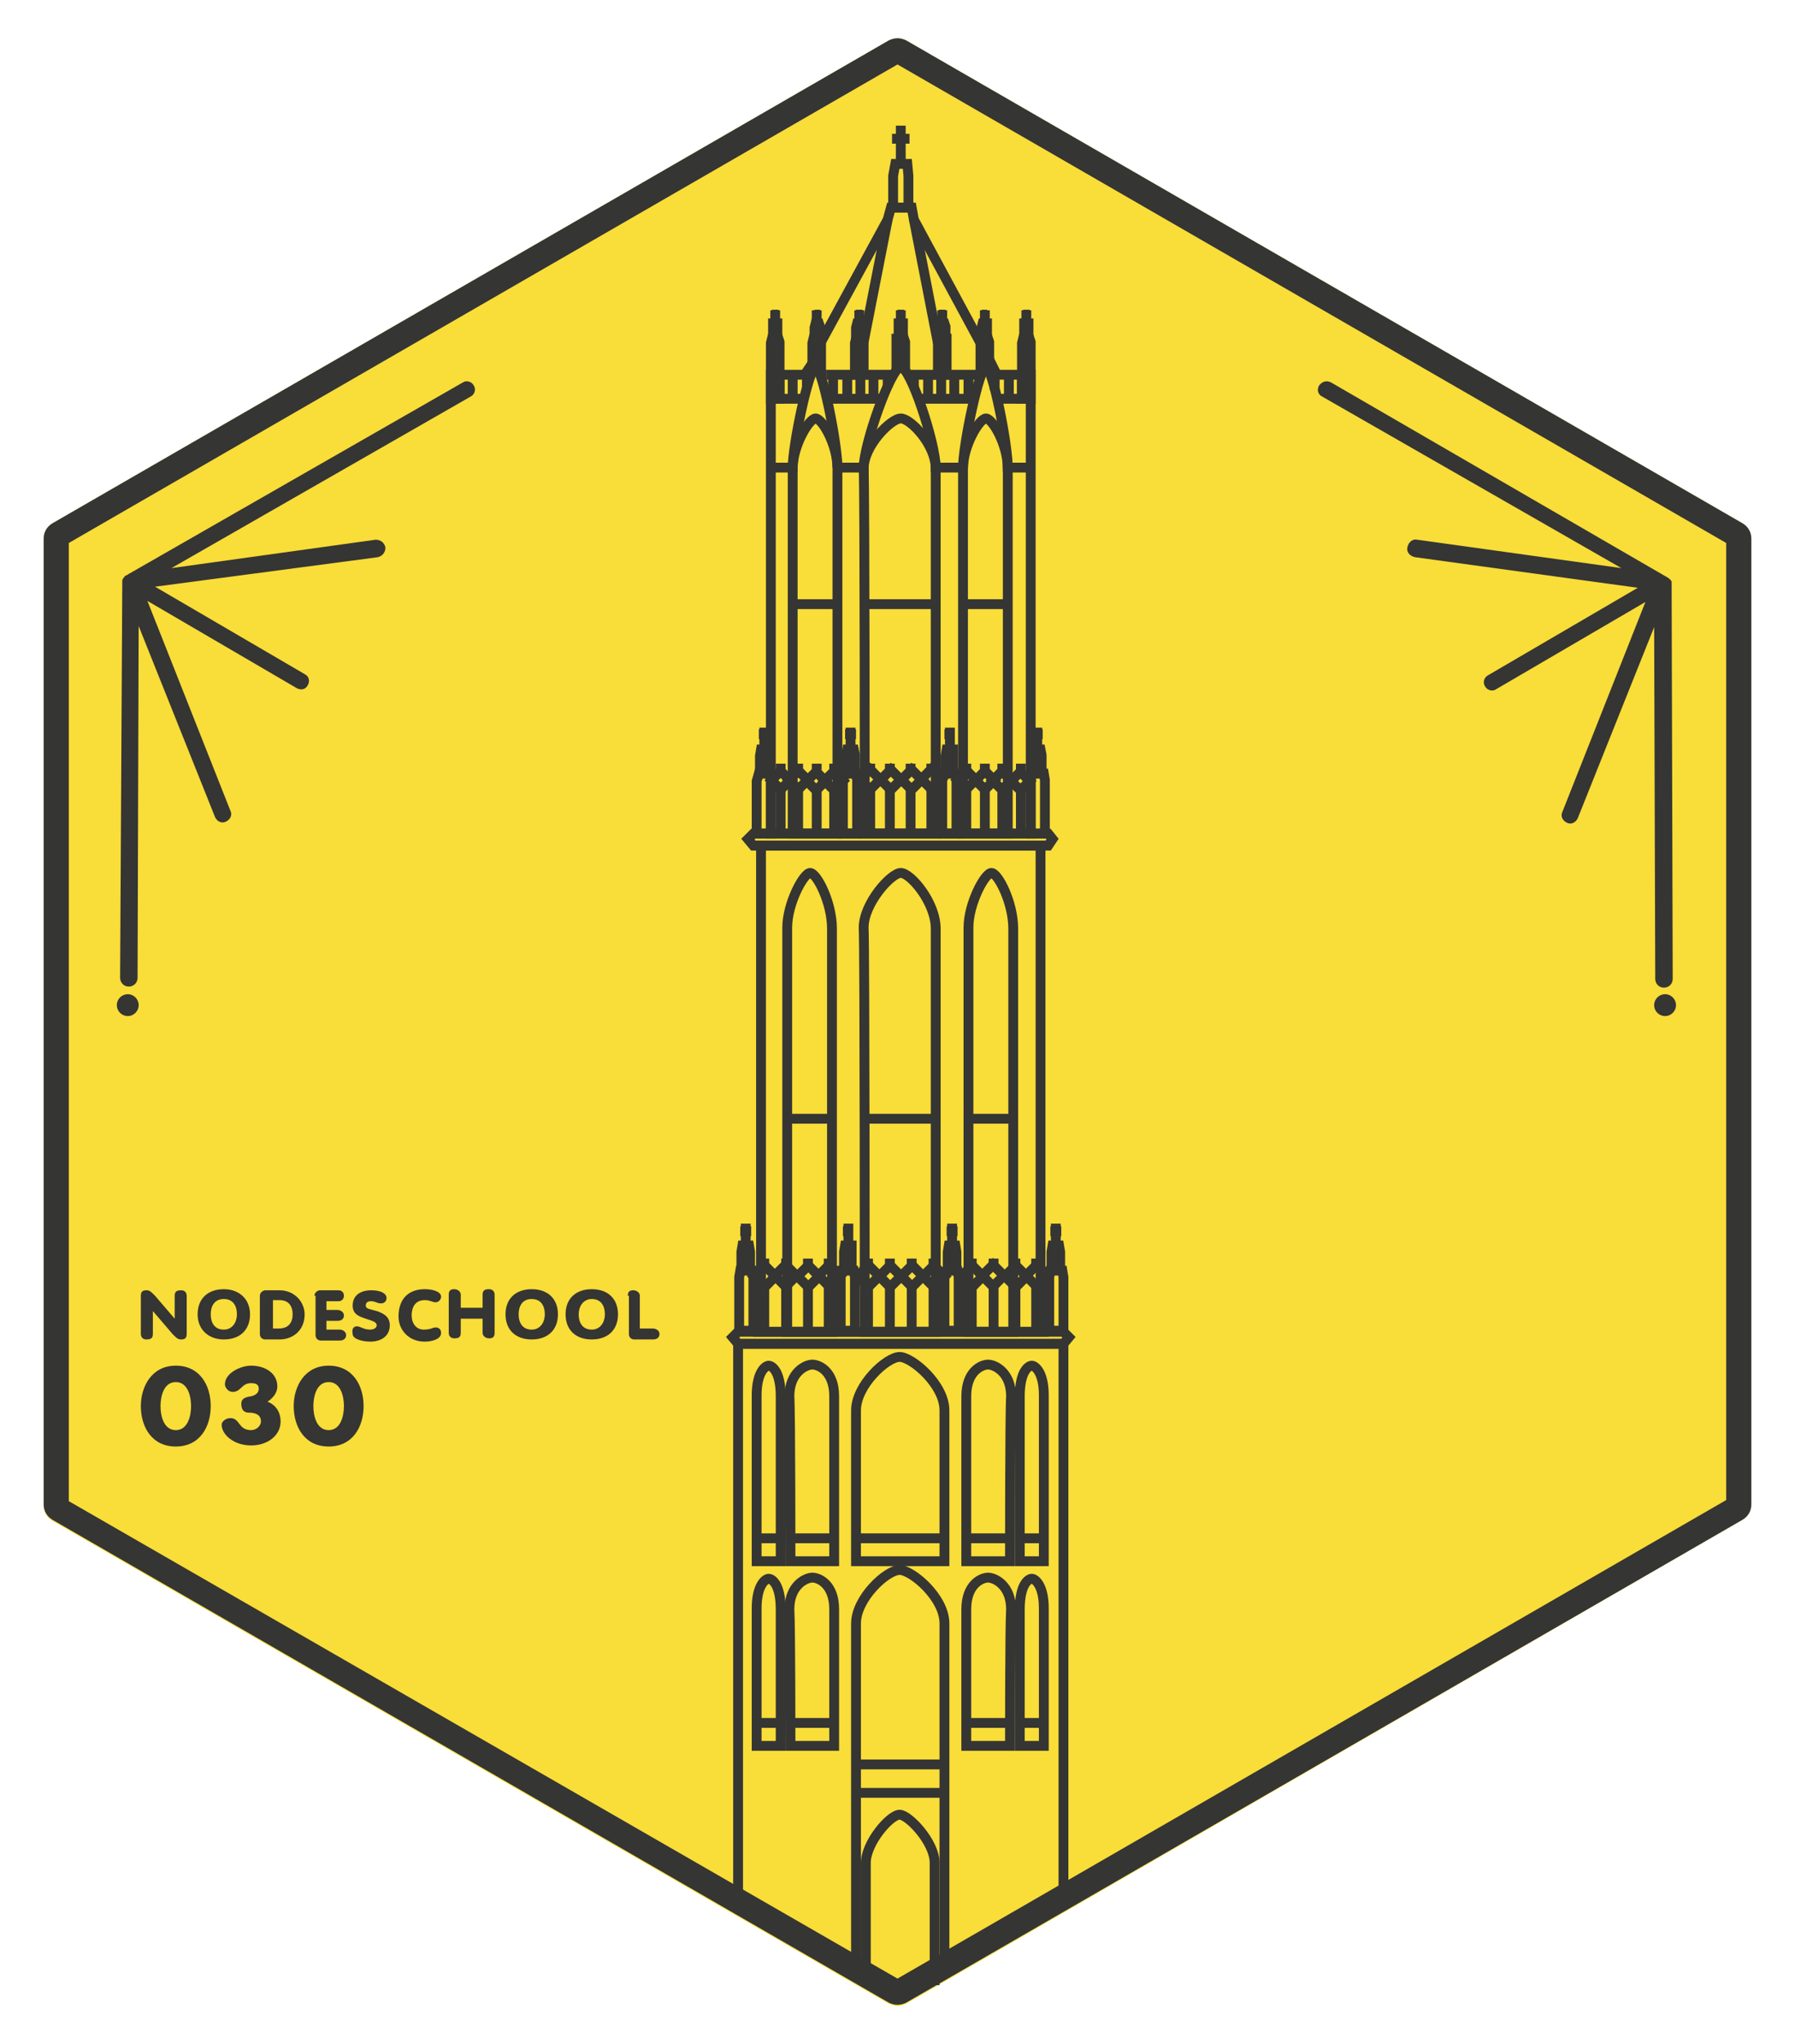 <?xml version="1.0" encoding="utf-8"?>
<!-- Generator: Adobe Illustrator 21.1.0, SVG Export Plug-In . SVG Version: 6.00 Build 0)  -->
<svg version="1.1" id="Layer_1" xmlns="http://www.w3.org/2000/svg" xmlns:xlink="http://www.w3.org/1999/xlink" x="0px" y="0px"
	 viewBox="0 0 164.4 187.1" style="enable-background:new 0 0 164.4 187.1;" xml:space="preserve">
<style type="text/css">
	.st0{fill:#F9DD38;}
	.st1{fill:#353534;}
	.st2{fill:none;stroke:#353534;stroke-width:0.9;stroke-miterlimit:10;}
</style>
<path class="st0" d="M82.2,183.6c-0.3,0-0.6-0.1-0.8-0.2L4.8,139.2c-0.5-0.3-0.8-0.8-0.8-1.4V49.3c0-0.6,0.3-1.1,0.8-1.4L81.4,3.7
	c0.2-0.1,0.5-0.2,0.8-0.2s0.6,0.1,0.8,0.2l76.6,44.2c0.5,0.3,0.8,0.8,0.8,1.4v88.4c0,0.6-0.3,1.1-0.8,1.4L83,183.4
	C82.8,183.5,82.5,183.6,82.2,183.6z"/>
<path class="st1" d="M159.6,47.9L83,3.7c-0.2-0.1-0.5-0.2-0.8-0.2s-0.6,0.1-0.8,0.2L4.8,47.9C4.3,48.2,4,48.7,4,49.3v88.4
	c0,0.6,0.3,1.1,0.8,1.4l76.6,44.2c0.2,0.1,0.5,0.2,0.8,0.2c0.3,0,0.6-0.1,0.8-0.2l76.6-44.2c0.5-0.3,0.8-0.8,0.8-1.4V49.3
	C160.4,48.7,160.1,48.2,159.6,47.9z M6.3,137.4V49.7L82.2,5.9l75.9,43.8v87.6l-75.9,43.8L6.3,137.4z"/>
<g>
	<path class="st2" d="M79.2,121.9h6.5c0,0,0-34.3,0-36.9c0-2.4-2.3-5.1-3.2-5.1c-0.9,0-3.4,2.8-3.4,5
		C79.2,86.4,79.2,121.9,79.2,121.9z"/>
	<path class="st2" d="M72.1,121.9h4.1c0,0,0-34.3,0-36.9c0-2.4-1.4-5.1-2-5.1c-0.6,0-2.1,2.8-2.1,5C72.1,86.4,72.1,121.9,72.1,121.9
		z"/>
	<path class="st2" d="M88.7,121.9h4.1c0,0,0-34.3,0-36.9c0-2.4-1.4-5.1-2-5.1c-0.6,0-2.1,2.8-2.1,5C88.7,86.4,88.7,121.9,88.7,121.9
		z"/>
	<path class="st2" d="M78.4,142.9h8.1c0,0,0-11.2,0-13.8c0-2.4-3-4.9-4.1-4.9c-1.2,0-4,2.6-4,4.9C78.4,130.5,78.4,142.9,78.4,142.9z
		"/>
	<line class="st2" x1="78.4" y1="140.8" x2="86.5" y2="140.8"/>
	<path class="st2" d="M72.4,142.9h4c0,0,0-12.6,0-15.1c0-2.3-1.4-2.9-2-2.9c-0.6,0-2.1,0.7-2.1,2.9
		C72.4,129.2,72.4,142.9,72.4,142.9z"/>
	<path class="st2" d="M69.3,142.9h2.2c0,0,0-12.6,0-15.1c0-2.3-0.8-2.8-1.1-2.8c-0.3,0-1.1,0.6-1.1,2.7
		C69.3,129.2,69.3,142.9,69.3,142.9z"/>
	<line class="st2" x1="72.4" y1="140.8" x2="76.5" y2="140.8"/>
	<line class="st2" x1="69.3" y1="140.8" x2="71.5" y2="140.8"/>
	<path class="st2" d="M92.5,142.9h-4c0,0,0-12.6,0-15.1c0-2.3,1.4-2.9,2-2.9c0.6,0,2.1,0.7,2.1,2.9
		C92.5,129.2,92.5,142.9,92.5,142.9z"/>
	<path class="st2" d="M95.6,142.9h-2.2c0,0,0-12.6,0-15.1c0-2.3,0.8-2.8,1.1-2.8c0.3,0,1.1,0.6,1.1,2.7
		C95.6,129.2,95.6,142.9,95.6,142.9z"/>
	<line class="st2" x1="92.5" y1="140.8" x2="88.4" y2="140.8"/>
	<line class="st2" x1="95.6" y1="140.8" x2="93.4" y2="140.8"/>
	<path class="st2" d="M78.4,180.5l3.8,1.2l4.3-1.5c0,0,0-29,0-31.6c0-2.4-3-4.9-4.1-4.9c-1.2,0-4,2.6-4,4.9
		C78.4,150.1,78.4,180.5,78.4,180.5z"/>
	<path class="st2" d="M85.6,181.7c0,0,0-9.2,0-11.2c0-1.9-2.4-4.4-3.2-4.4c-0.9,0-3.1,2.6-3.1,4.4c0,1.2,0,11.3,0,11.3"/>
	<line class="st2" x1="78.4" y1="161.5" x2="86.5" y2="161.5"/>
	<line class="st2" x1="78.4" y1="164.1" x2="86.5" y2="164.1"/>
	<path class="st2" d="M72.4,159.8h4c0,0,0-10,0-12.5c0-2.3-1.4-2.9-2-2.9c-0.6,0-2.1,0.7-2.1,2.9C72.4,148.7,72.4,159.8,72.4,159.8z
		"/>
	<path class="st2" d="M69.3,159.8h2.2c0,0,0-10,0-12.5c0-2.3-0.8-2.8-1.1-2.8c-0.3,0-1.1,0.6-1.1,2.7
		C69.3,148.7,69.3,159.8,69.3,159.8z"/>
	<line class="st2" x1="72.4" y1="157.7" x2="76.5" y2="157.7"/>
	<line class="st2" x1="69.3" y1="157.7" x2="71.5" y2="157.7"/>
	<path class="st2" d="M92.5,159.8h-4c0,0,0-10,0-12.5c0-2.3,1.4-2.9,2-2.9c0.6,0,2.1,0.7,2.1,2.9C92.5,148.7,92.5,159.8,92.5,159.8z
		"/>
	<path class="st2" d="M95.6,159.8h-2.2c0,0,0-10,0-12.5c0-2.3,0.8-2.8,1.1-2.8c0.3,0,1.1,0.6,1.1,2.7
		C95.6,148.7,95.6,159.8,95.6,159.8z"/>
	<line class="st2" x1="92.5" y1="157.7" x2="88.4" y2="157.7"/>
	<line class="st2" x1="95.6" y1="157.7" x2="93.4" y2="157.7"/>
	<polyline class="st2" points="67.6,174.1 67.6,123 97.4,123 97.4,173.8 	"/>
	<polygon class="st2" points="95.6,121.9 69.4,121.9 69.4,119 69.7,118.7 69.7,77.4 95.3,77.4 95.3,118.7 95.6,119 	"/>
	<polyline class="st2" points="90.8,34.3 94.4,34.3 94.4,73.3 94.4,73.5 94.4,76.3 70.6,76.3 70.6,73.5 70.6,73.3 70.6,34.3 
		74.2,34.3 	"/>
	<line class="st2" x1="83.2" y1="34.3" x2="89.9" y2="34.3"/>
	<line class="st2" x1="75.7" y1="34.3" x2="81.8" y2="34.3"/>
	<line class="st2" x1="75" y1="34.3" x2="75.7" y2="34.3"/>
	<path class="st2" d="M79.2,76.3h6.5c0,0,0-31,0-33.4c0-2.2-2.3-4.6-3.2-4.6c-0.9,0-3.4,2.5-3.4,4.6C79.2,44.2,79.2,76.3,79.2,76.3z
		"/>
	<path class="st2" d="M72.6,76.3h4.1c0,0,0-31,0-33.4c0-2.2-1.4-4.6-2-4.6c-0.6,0-2.1,2.5-2.1,4.6C72.6,44.2,72.6,76.3,72.6,76.3z"
		/>
	<path class="st2" d="M88.2,76.3h4.1c0,0,0-31,0-33.4c0-2.2-1.4-4.6-2-4.6c-0.6,0-2.1,2.5-2.1,4.6C88.2,44.2,88.2,76.3,88.2,76.3z"
		/>
	<path class="st2" d="M88.2,42.8l-2.5,0c0-2.2-2.3-9.2-3.2-9.2c-0.9,0-3.4,7.1-3.4,9.2l-2.5,0"/>
	<path class="st2" d="M76.7,42.8c0-2.2-1.4-9.2-2-9.2c-0.6,0-2.1,7.1-2.1,9.2l-1.8,0"/>
	<path class="st2" d="M94.3,42.8l-2,0c0-2.2-1.4-9.2-2-9.2c-0.6,0-2.1,7.1-2.1,9.2"/>
	<polygon class="st2" points="97.4,123 67.6,123 67.1,122.4 67.6,121.9 97.4,121.9 97.9,122.4 	"/>
	<polygon class="st2" points="96,77.4 69,77.4 68.5,76.8 69,76.3 96,76.3 96.4,76.8 	"/>
	<g>
		<polygon class="st2" points="68.9,116.3 67.8,116.3 67.7,116.9 67.7,121.8 69,121.8 69,116.9 		"/>
		<polygon class="st2" points="68.6,114 68,114 67.9,114.6 67.9,116.2 68.7,116.2 68.7,114.6 		"/>
		<line class="st2" x1="68.3" y1="114" x2="68.3" y2="112"/>
		<line class="st2" x1="67.8" y1="112.7" x2="68.8" y2="112.7"/>
	</g>
	<g>
		<polygon class="st2" points="97.3,116.3 96.2,116.3 96.1,116.9 96.1,121.8 97.4,121.8 97.4,116.9 		"/>
		<polygon class="st2" points="97,114 96.4,114 96.3,114.6 96.3,116.2 97.1,116.2 97.1,114.6 		"/>
		<line class="st2" x1="96.7" y1="114" x2="96.7" y2="112"/>
		<line class="st2" x1="96.2" y1="112.7" x2="97.2" y2="112.7"/>
	</g>
	<g>
		<polygon class="st2" points="87.7,116.3 86.7,116.3 86.5,116.9 86.5,121.8 87.8,121.8 87.8,116.9 		"/>
		<polygon class="st2" points="87.5,114 86.9,114 86.8,114.6 86.8,116.2 87.6,116.2 87.6,114.6 		"/>
		<line class="st2" x1="87.2" y1="114" x2="87.2" y2="112"/>
		<line class="st2" x1="86.7" y1="112.7" x2="87.7" y2="112.7"/>
	</g>
	<g>
		<polygon class="st2" points="78.2,116.3 77.1,116.3 77,116.9 77,121.8 78.3,121.8 78.3,116.9 		"/>
		<polygon class="st2" points="78,114 77.4,114 77.3,114.6 77.3,116.2 78,116.2 78,114.6 		"/>
		<line class="st2" x1="77.7" y1="114" x2="77.7" y2="112"/>
		<line class="st2" x1="77.2" y1="112.7" x2="78.1" y2="112.7"/>
	</g>
	<g>
		<polygon class="st2" points="70.5,70.8 69.5,70.8 69.3,71.5 69.3,76.3 70.6,76.3 70.6,71.4 		"/>
		<polygon class="st2" points="70.3,68.6 69.7,68.6 69.6,69.2 69.6,70.8 70.4,70.8 70.4,69.1 		"/>
		<line class="st2" x1="70" y1="68.6" x2="70" y2="66.6"/>
		<line class="st2" x1="69.5" y1="67.2" x2="70.4" y2="67.2"/>
	</g>
	<g>
		<polygon class="st2" points="95.6,70.8 94.5,70.8 94.4,71.5 94.4,76.3 95.7,76.3 95.7,71.4 		"/>
		<polygon class="st2" points="95.3,68.6 94.7,68.6 94.7,69.2 94.7,70.8 95.4,70.8 95.4,69.1 		"/>
		<line class="st2" x1="95" y1="68.6" x2="95" y2="66.6"/>
		<line class="st2" x1="94.6" y1="67.2" x2="95.5" y2="67.2"/>
	</g>
	<g>
		<polygon class="st2" points="78.4,70.8 77.4,70.8 77.2,71.5 77.2,76.3 78.5,76.3 78.5,71.4 		"/>
		<polygon class="st2" points="78.2,68.6 77.6,68.6 77.5,69.2 77.5,70.8 78.3,70.8 78.3,69.1 		"/>
		<line class="st2" x1="77.9" y1="68.6" x2="77.9" y2="66.6"/>
		<line class="st2" x1="77.4" y1="67.2" x2="78.4" y2="67.2"/>
	</g>
	<g>
		<polygon class="st2" points="87.5,70.8 86.4,70.8 86.3,71.5 86.3,76.3 87.6,76.3 87.6,71.4 		"/>
		<polygon class="st2" points="87.3,68.6 86.7,68.6 86.6,69.2 86.6,70.8 87.3,70.8 87.3,69.1 		"/>
		<line class="st2" x1="87" y1="68.6" x2="87" y2="66.6"/>
		<line class="st2" x1="86.5" y1="67.2" x2="87.4" y2="67.2"/>
	</g>
	<g>
		<polygon class="st2" points="71.3,31 70.7,31 70.6,31.4 70.6,36.5 71.4,36.5 71.4,31.3 		"/>
		<polygon class="st2" points="71.2,29.6 70.8,29.6 70.8,30 70.8,30.9 71.2,30.9 71.2,29.9 		"/>
		<line class="st2" x1="71" y1="29.6" x2="71" y2="28.4"/>
		<line class="st2" x1="70.7" y1="28.8" x2="71.3" y2="28.8"/>
	</g>
	<g>
		<polyline class="st2" points="82.9,33.8 82.9,31.3 82.8,31 82.2,31 82.1,31 82.1,33.9 		"/>
		<polygon class="st2" points="82.7,29.6 82.3,29.6 82.3,30 82.3,30.9 82.7,30.9 82.7,29.9 		"/>
		<line class="st2" x1="82.5" y1="29.6" x2="82.5" y2="28.4"/>
		<line class="st2" x1="82.2" y1="28.8" x2="82.8" y2="28.8"/>
	</g>
	<g>
		<line class="st2" x1="74.5" y1="33.1" x2="73.7" y2="34.3"/>
		<polyline class="st2" points="89.8,31.4 83.7,20.1 83.5,19 81.6,19 81.3,20.1 75.2,31.3 		"/>
		<line class="st2" x1="91.3" y1="34.3" x2="90.6" y2="32.9"/>
		<polygon class="st2" points="83.1,15 82,15 81.8,16.1 81.8,19 83.2,19 83.2,16.1 		"/>
		<line class="st2" x1="82.5" y1="15" x2="82.5" y2="11.5"/>
		<line class="st2" x1="81.7" y1="12.7" x2="83.3" y2="12.7"/>
		<line class="st2" x1="81.3" y1="20.1" x2="79.1" y2="31.3"/>
		<line class="st2" x1="83.7" y1="20.1" x2="85.9" y2="31.4"/>
	</g>
	<g>
		<line class="st2" x1="75.2" y1="34.3" x2="75.2" y2="34.1"/>
		<polyline class="st2" points="75.2,34.1 75.2,31.3 75.2,31 74.5,31 74.4,31.4 74.4,33.9 		"/>
		<polygon class="st2" points="75,29.6 74.7,29.6 74.6,30 74.6,30.9 75.1,30.9 75.1,29.9 		"/>
		<line class="st2" x1="74.8" y1="29.6" x2="74.8" y2="28.4"/>
		<line class="st2" x1="74.6" y1="28.8" x2="75.1" y2="28.8"/>
	</g>
	<g>
		<polygon class="st2" points="79,31 78.4,31 78.3,31.4 78.3,34.3 79.1,34.3 79.1,31.3 		"/>
		<polygon class="st2" points="78.9,29.6 78.5,29.6 78.4,30 78.4,30.9 78.9,30.9 78.9,29.9 		"/>
		<line class="st2" x1="78.7" y1="29.6" x2="78.7" y2="28.4"/>
		<line class="st2" x1="78.4" y1="28.8" x2="79" y2="28.8"/>
	</g>
	<g>
		<polygon class="st2" points="94.3,31 93.7,31 93.6,31.4 93.6,36.5 94.4,36.5 94.4,31.3 		"/>
		<polygon class="st2" points="94.2,29.6 93.8,29.6 93.8,30 93.8,30.9 94.2,30.9 94.2,29.9 		"/>
		<line class="st2" x1="94" y1="29.6" x2="94" y2="28.4"/>
		<line class="st2" x1="93.7" y1="28.8" x2="94.3" y2="28.8"/>
	</g>
	<g>
		<polygon class="st2" points="86.7,31 86,31 85.9,31.4 85.9,34.3 86.7,34.3 86.7,31.3 		"/>
		<polygon class="st2" points="86.5,29.6 86.1,29.6 86.1,30 86.1,30.9 86.6,30.9 86.6,29.9 		"/>
		<line class="st2" x1="86.3" y1="29.6" x2="86.3" y2="28.4"/>
		<line class="st2" x1="86" y1="28.8" x2="86.6" y2="28.8"/>
	</g>
	<g>
		<polyline class="st2" points="90.6,33.9 90.6,31.3 90.5,31 89.8,31 89.8,31.4 89.8,34.3 		"/>
		<polygon class="st2" points="90.4,29.6 90,29.6 89.9,30 89.9,30.9 90.4,30.9 90.4,29.9 		"/>
		<line class="st2" x1="90.2" y1="29.6" x2="90.2" y2="28.4"/>
		<line class="st2" x1="89.9" y1="28.8" x2="90.4" y2="28.8"/>
	</g>
	<line class="st2" x1="70.6" y1="36.5" x2="73.6" y2="36.5"/>
	<line class="st2" x1="75.7" y1="36.5" x2="80.9" y2="36.5"/>
	<line class="st2" x1="84.2" y1="36.5" x2="89.2" y2="36.5"/>
	<line class="st2" x1="91.3" y1="36.5" x2="94.3" y2="36.5"/>
	<line class="st2" x1="71.4" y1="34.3" x2="71.4" y2="36.5"/>
	<line class="st2" x1="72.6" y1="34.3" x2="72.6" y2="36.5"/>
	<line class="st2" x1="73.9" y1="34.3" x2="73.9" y2="35.5"/>
	<line class="st2" x1="76.3" y1="34.3" x2="76.3" y2="36.5"/>
	<line class="st2" x1="77.6" y1="34.3" x2="77.6" y2="36.5"/>
	<line class="st2" x1="78.8" y1="34.3" x2="78.8" y2="36.5"/>
	<line class="st2" x1="80" y1="34.3" x2="80" y2="36.5"/>
	<line class="st2" x1="81.3" y1="34.3" x2="81.3" y2="35.5"/>
	<line class="st2" x1="83.7" y1="34.3" x2="83.7" y2="35.5"/>
	<line class="st2" x1="85" y1="34.3" x2="85" y2="36.5"/>
	<line class="st2" x1="86.2" y1="34.3" x2="86.2" y2="36.5"/>
	<line class="st2" x1="87.4" y1="34.3" x2="87.4" y2="36.5"/>
	<line class="st2" x1="88.7" y1="34.3" x2="88.7" y2="36.5"/>
	<line class="st2" x1="91.1" y1="34.3" x2="91.1" y2="35.7"/>
	<line class="st2" x1="92.4" y1="34.3" x2="92.4" y2="36.5"/>
	<line class="st2" x1="93.6" y1="34.3" x2="93.6" y2="36.5"/>
	<rect x="79" y="70.7" transform="matrix(0.707 0.707 -0.707 0.707 73.827 -35.407)" class="st2" width="1.3" height="1.3"/>
	
		<rect x="80.9" y="70.7" transform="matrix(0.707 0.707 -0.707 0.707 74.375 -36.73)" class="st2" width="1.3" height="1.3"/>
	
		<rect x="82.8" y="70.7" transform="matrix(0.707 0.707 -0.707 0.707 74.934 -38.081)" class="st2" width="1.3" height="1.3"/>
	<rect x="84.6" y="70.7" transform="matrix(0.707 0.707 -0.707 0.707 75.482 -39.403)" class="st2" width="1.3" height="1.3"/>
	<rect x="70.9" y="70.8" transform="matrix(0.707 0.707 -0.707 0.707 71.43 -29.609)" class="st2" width="1.2" height="1.2"/>
	
		<rect x="72.5" y="70.8" transform="matrix(0.707 0.707 -0.707 0.707 71.918 -30.766)" class="st2" width="1.2" height="1.2"/>
	
		<rect x="74.2" y="70.9" transform="matrix(0.707 0.707 -0.707 0.707 72.417 -31.948)" class="st2" width="1.2" height="1.2"/>
	
		<rect x="75.8" y="70.9" transform="matrix(0.707 0.707 -0.707 0.707 72.905 -33.104)" class="st2" width="1.2" height="1.2"/>
	
		<rect x="87.9" y="70.8" transform="matrix(0.707 0.707 -0.707 0.707 76.427 -41.672)" class="st2" width="1.2" height="1.2"/>
	
		<rect x="89.6" y="70.8" transform="matrix(0.707 0.707 -0.707 0.707 76.915 -42.828)" class="st2" width="1.2" height="1.2"/>
	
		<rect x="91.2" y="70.9" transform="matrix(0.707 0.707 -0.707 0.707 77.414 -44.01)" class="st2" width="1.2" height="1.2"/>
	<rect x="92.9" y="70.9" transform="matrix(0.707 0.707 -0.707 0.707 77.902 -45.166)" class="st2" width="1.2" height="1.2"/>
	<line class="st2" x1="71.5" y1="72.3" x2="71.5" y2="76.2"/>
	<line class="st2" x1="71.5" y1="69.9" x2="71.5" y2="70.7"/>
	<line class="st2" x1="73.1" y1="72.3" x2="73.1" y2="76.2"/>
	<line class="st2" x1="73.1" y1="69.9" x2="73.1" y2="70.7"/>
	<line class="st2" x1="74.8" y1="72.3" x2="74.8" y2="76.2"/>
	<line class="st2" x1="74.8" y1="69.9" x2="74.8" y2="70.7"/>
	<line class="st2" x1="76.4" y1="72.3" x2="76.4" y2="76.2"/>
	<line class="st2" x1="76.4" y1="69.9" x2="76.4" y2="70.7"/>
	<line class="st2" x1="79.7" y1="72.3" x2="79.7" y2="76.2"/>
	<line class="st2" x1="79.7" y1="69.9" x2="79.7" y2="70.7"/>
	<line class="st2" x1="81.5" y1="72.3" x2="81.5" y2="76.2"/>
	<line class="st2" x1="81.5" y1="69.9" x2="81.5" y2="70.7"/>
	<line class="st2" x1="83.4" y1="72.3" x2="83.4" y2="76.2"/>
	<line class="st2" x1="83.4" y1="69.9" x2="83.4" y2="70.7"/>
	<line class="st2" x1="85.3" y1="72.3" x2="85.3" y2="76.2"/>
	<line class="st2" x1="85.3" y1="69.9" x2="85.3" y2="70.7"/>
	
		<rect x="78.8" y="116.1" transform="matrix(0.707 0.707 -0.707 0.707 105.909 -21.984)" class="st2" width="1.4" height="1.4"/>
	
		<rect x="80.8" y="116.1" transform="matrix(0.707 0.707 -0.707 0.707 106.489 -23.382)" class="st2" width="1.4" height="1.4"/>
	
		<rect x="82.8" y="116.1" transform="matrix(0.707 0.707 -0.707 0.707 107.081 -24.811)" class="st2" width="1.4" height="1.4"/>
	
		<rect x="84.8" y="116.1" transform="matrix(0.707 0.707 -0.707 0.707 107.66 -26.209)" class="st2" width="1.4" height="1.4"/>
	<line class="st2" x1="79.5" y1="117.7" x2="79.5" y2="121.9"/>
	<line class="st2" x1="79.5" y1="115.2" x2="79.5" y2="116.1"/>
	<line class="st2" x1="81.5" y1="117.7" x2="81.5" y2="121.9"/>
	<line class="st2" x1="81.5" y1="115.2" x2="81.5" y2="116.1"/>
	<line class="st2" x1="83.5" y1="117.7" x2="83.5" y2="121.9"/>
	<line class="st2" x1="83.5" y1="115.2" x2="83.5" y2="116.1"/>
	<line class="st2" x1="85.5" y1="117.7" x2="85.5" y2="121.9"/>
	<line class="st2" x1="85.5" y1="115.2" x2="85.5" y2="116.1"/>
	
		<rect x="69.3" y="116.1" transform="matrix(0.707 0.707 -0.707 0.707 103.12 -15.249)" class="st2" width="1.4" height="1.4"/>
	
		<rect x="71.2" y="116.1" transform="matrix(0.707 0.707 -0.707 0.707 103.699 -16.647)" class="st2" width="1.4" height="1.4"/>
	
		<rect x="73.3" y="116.1" transform="matrix(0.707 0.707 -0.707 0.707 104.291 -18.077)" class="st2" width="1.4" height="1.4"/>
	
		<rect x="75.2" y="116.1" transform="matrix(0.707 0.707 -0.707 0.707 104.87 -19.475)" class="st2" width="1.4" height="1.4"/>
	<line class="st2" x1="70" y1="117.7" x2="70" y2="121.9"/>
	<line class="st2" x1="70" y1="115.2" x2="70" y2="116.1"/>
	<line class="st2" x1="72" y1="117.7" x2="72" y2="121.9"/>
	<line class="st2" x1="72" y1="115.2" x2="72" y2="116.1"/>
	<line class="st2" x1="74" y1="117.7" x2="74" y2="121.9"/>
	<line class="st2" x1="74" y1="115.2" x2="74" y2="116.1"/>
	<line class="st2" x1="75.9" y1="117.7" x2="75.9" y2="121.9"/>
	<line class="st2" x1="75.9" y1="115.2" x2="75.9" y2="116.1"/>
	
		<rect x="88.3" y="116.1" transform="matrix(0.707 0.707 -0.707 0.707 108.685 -28.684)" class="st2" width="1.4" height="1.4"/>
	
		<rect x="90.2" y="116.1" transform="matrix(0.707 0.707 -0.707 0.707 109.264 -30.083)" class="st2" width="1.4" height="1.4"/>
	
		<rect x="92.3" y="116.1" transform="matrix(0.707 0.707 -0.707 0.707 109.856 -31.512)" class="st2" width="1.4" height="1.4"/>
	
		<rect x="94.2" y="116.1" transform="matrix(0.707 0.707 -0.707 0.707 110.436 -32.91)" class="st2" width="1.4" height="1.4"/>
	<line class="st2" x1="89" y1="117.7" x2="89" y2="121.9"/>
	<line class="st2" x1="89" y1="115.2" x2="89" y2="116.1"/>
	<line class="st2" x1="91" y1="117.7" x2="91" y2="121.9"/>
	<line class="st2" x1="91" y1="115.2" x2="91" y2="116.1"/>
	<line class="st2" x1="93" y1="117.7" x2="93" y2="121.9"/>
	<line class="st2" x1="93" y1="115.2" x2="93" y2="116.1"/>
	<line class="st2" x1="94.9" y1="117.7" x2="94.9" y2="121.9"/>
	<line class="st2" x1="94.9" y1="115.2" x2="94.9" y2="116.1"/>
	<line class="st2" x1="88.5" y1="72.3" x2="88.5" y2="76.2"/>
	<line class="st2" x1="88.5" y1="69.9" x2="88.5" y2="70.7"/>
	<line class="st2" x1="90.2" y1="72.3" x2="90.2" y2="76.2"/>
	<line class="st2" x1="90.2" y1="69.9" x2="90.2" y2="70.7"/>
	<line class="st2" x1="91.8" y1="72.3" x2="91.8" y2="76.2"/>
	<line class="st2" x1="91.8" y1="69.9" x2="91.8" y2="70.7"/>
	<line class="st2" x1="93.5" y1="72.3" x2="93.5" y2="76.2"/>
	<line class="st2" x1="93.5" y1="69.9" x2="93.5" y2="70.7"/>
	<line class="st2" x1="79.3" y1="55.3" x2="85.6" y2="55.3"/>
	<line class="st2" x1="72.6" y1="55.3" x2="76.7" y2="55.3"/>
	<line class="st2" x1="88.3" y1="55.3" x2="92.4" y2="55.3"/>
	<line class="st2" x1="79.3" y1="102.4" x2="85.6" y2="102.4"/>
	<line class="st2" x1="72.1" y1="102.4" x2="76.2" y2="102.4"/>
	<line class="st2" x1="88.6" y1="102.4" x2="92.7" y2="102.4"/>
</g>
<g>
	<path class="st1" d="M42.4,35L11.5,52.7c0,0,0,0,0,0c0,0-0.1,0-0.1,0.1c0,0,0,0,0,0c0,0,0,0,0,0c0,0-0.1,0.1-0.1,0.1l0,0l0,0l0,0
		l0,0c0,0.1-0.1,0.1-0.1,0.2c0,0,0,0,0,0c0,0,0,0,0,0c0,0,0,0,0,0c0,0,0,0.1,0,0.1c0,0,0,0,0,0L11,89.5c0,0.4,0.3,0.8,0.8,0.8
		c0.4,0,0.8-0.3,0.8-0.8l0.1-32.2l7,17.5c0.2,0.4,0.6,0.6,1,0.4c0.4-0.2,0.6-0.6,0.4-1l-7.6-19.2l13.7,8c0.4,0.2,0.8,0.1,1-0.3
		c0.2-0.4,0.1-0.8-0.3-1l-13.7-8L34.6,51c0.4-0.1,0.7-0.4,0.7-0.9c-0.1-0.4-0.4-0.7-0.9-0.7l-18.7,2.6l27.4-15.7
		c0.4-0.2,0.5-0.7,0.3-1C43.2,34.9,42.7,34.8,42.4,35z"/>
	<circle class="st1" cx="11.7" cy="92" r="1"/>
</g>
<g>
	<path class="st1" d="M120.8,35.3c-0.2,0.4-0.1,0.8,0.3,1l27.4,15.7l-18.7-2.6c-0.4-0.1-0.8,0.2-0.9,0.7c-0.1,0.4,0.2,0.8,0.7,0.9
		l20.4,2.8l-13.7,8c-0.4,0.2-0.5,0.7-0.3,1c0.2,0.4,0.7,0.5,1,0.3l13.7-8l-7.6,19.2c-0.2,0.4,0,0.8,0.4,1c0.4,0.2,0.8,0,1-0.4
		l7-17.5l0.1,32.2c0,0.4,0.3,0.8,0.8,0.8c0.4,0,0.8-0.3,0.8-0.8l-0.1-36.2c0,0,0,0,0,0c0,0,0-0.1,0-0.1c0,0,0,0,0,0c0,0,0,0,0,0
		c0,0,0,0,0,0c0-0.1,0-0.1-0.1-0.2l0,0l0,0l0,0c0,0,0,0,0,0c0-0.1-0.1-0.1-0.1-0.1c0,0,0,0,0,0c0,0,0,0,0,0c0,0,0,0-0.1-0.1
		c0,0,0,0,0,0L121.9,35C121.5,34.8,121.1,34.9,120.8,35.3z"/>
	<circle class="st1" cx="152.5" cy="92" r="1"/>
</g>
<g>
	<path class="st1" d="M12.9,118.6c0-0.4,0.2-0.5,0.5-0.5c0.3,0,0.4,0.1,0.8,0.5l1.8,2.1h0v-2.1c0-0.4,0.2-0.5,0.6-0.5
		c0.3,0,0.5,0.2,0.5,0.5v3.5c0,0.4-0.2,0.5-0.5,0.5c-0.3,0-0.4-0.1-0.8-0.5l-1.8-2.1h0v2.1c0,0.4-0.2,0.5-0.6,0.5
		c-0.3,0-0.5-0.2-0.5-0.5V118.6z"/>
	<path class="st1" d="M22.9,120.3c0,1.4-0.9,2.3-2.4,2.3c-1.4,0-2.4-0.9-2.4-2.3c0-1.4,0.9-2.3,2.4-2.3
		C21.9,118,22.9,118.9,22.9,120.3z M19.3,120.3c0,0.7,0.3,1.4,1.2,1.4c0.8,0,1.2-0.7,1.2-1.4c0-0.7-0.3-1.4-1.2-1.4
		C19.6,118.9,19.3,119.6,19.3,120.3z"/>
	<path class="st1" d="M23.8,118.6c0-0.3,0.3-0.5,0.5-0.5h1.3c1.4,0,2.3,1.1,2.3,2.2c0,1.5-1.1,2.3-2.3,2.3h-1.3
		c-0.3,0-0.5-0.2-0.5-0.5V118.6z M24.9,121.6h0.6c0.9,0,1.3-0.5,1.3-1.3c0-0.8-0.4-1.3-1.2-1.3h-0.6V121.6z"/>
	<path class="st1" d="M28.8,118.6c0-0.3,0.3-0.5,0.5-0.5H31c0.3,0,0.5,0.2,0.5,0.5c0,0.3-0.2,0.5-0.5,0.5h-1.1v0.8h1
		c0.3,0,0.6,0.2,0.6,0.5s-0.2,0.5-0.6,0.5h-1v0.8h1.2c0.3,0,0.6,0.2,0.6,0.5c0,0.3-0.2,0.5-0.6,0.5h-1.7c-0.3,0-0.5-0.2-0.5-0.5
		V118.6z"/>
	<path class="st1" d="M32.7,121.4c0.3,0,0.6,0.3,1.2,0.3c0.4,0,0.6-0.2,0.6-0.4c0-0.3-0.4-0.4-1-0.6c-0.6-0.2-1.2-0.4-1.2-1.2
		c0-1,0.8-1.4,1.7-1.4c0.9,0,1.4,0.3,1.4,0.7c0,0.3-0.2,0.5-0.5,0.5c-0.4,0-0.5-0.2-0.9-0.2c-0.3,0-0.5,0.1-0.5,0.4
		c0,0.3,0.3,0.3,1,0.5c0.6,0.2,1.2,0.5,1.2,1.3c0,1-0.8,1.5-1.8,1.5c-0.6,0-1.6-0.2-1.6-0.7C32.2,121.6,32.4,121.4,32.7,121.4z"/>
	<path class="st1" d="M38.9,118c0.7,0,1.5,0.2,1.5,0.7c0,0.2-0.2,0.5-0.5,0.5c-0.3,0-0.5-0.2-1-0.2c-0.9,0-1.2,0.7-1.2,1.4
		c0,0.7,0.4,1.3,1.1,1.3c0.7,0,0.8-0.2,1.1-0.2c0.4,0,0.5,0.3,0.5,0.5c0,0.6-0.9,0.8-1.5,0.8c-1.5,0-2.4-1.1-2.4-2.3
		C36.5,118.9,37.4,118,38.9,118z"/>
	<path class="st1" d="M42.2,122c0,0.4-0.2,0.5-0.6,0.5c-0.3,0-0.5-0.2-0.5-0.5v-3.5c0-0.4,0.2-0.5,0.5-0.5c0.3,0,0.6,0.2,0.6,0.5
		v1.2h2v-1.2c0-0.4,0.2-0.5,0.6-0.5c0.3,0,0.5,0.2,0.5,0.5v3.5c0,0.4-0.2,0.5-0.5,0.5c-0.3,0-0.6-0.2-0.6-0.5v-1.3h-2V122z"/>
	<path class="st1" d="M51.1,120.3c0,1.4-0.9,2.3-2.4,2.3s-2.4-0.9-2.4-2.3c0-1.4,0.9-2.3,2.4-2.3S51.1,118.9,51.1,120.3z
		 M47.5,120.3c0,0.7,0.3,1.4,1.2,1.4c0.8,0,1.2-0.7,1.2-1.4c0-0.7-0.3-1.4-1.2-1.4C47.8,118.9,47.5,119.6,47.5,120.3z"/>
	<path class="st1" d="M56.6,120.3c0,1.4-0.9,2.3-2.4,2.3s-2.4-0.9-2.4-2.3c0-1.4,0.9-2.3,2.4-2.3S56.6,118.9,56.6,120.3z M53,120.3
		c0,0.7,0.3,1.4,1.2,1.4c0.8,0,1.2-0.7,1.2-1.4c0-0.7-0.3-1.4-1.2-1.4C53.4,118.9,53,119.6,53,120.3z"/>
	<path class="st1" d="M57.5,118.6c0-0.4,0.2-0.5,0.5-0.5c0.3,0,0.6,0.2,0.6,0.5v3h1.2c0.3,0,0.6,0.2,0.6,0.5c0,0.3-0.2,0.5-0.6,0.5
		h-1.7c-0.3,0-0.5-0.2-0.5-0.5V118.6z"/>
	<path class="st1" d="M16.1,125c2.2,0,3.2,1.8,3.2,3.7c0,1.9-1,3.7-3.2,3.7c-2.2,0-3.2-1.8-3.2-3.7C12.9,126.9,13.9,125,16.1,125z
		 M16.1,130.9c1.1,0,1.4-1.3,1.4-2.2c0-0.9-0.3-2.2-1.4-2.2s-1.4,1.3-1.4,2.2C14.7,129.6,15,130.9,16.1,130.9z"/>
	<path class="st1" d="M21.1,129.8c0.9,0,0.7,1.1,1.9,1.1c0.5,0,0.9-0.4,0.9-0.8c0-0.6-0.5-0.8-1.1-0.8c-0.4,0-0.7-0.2-0.7-0.8
		c0-0.4,0.2-0.6,0.9-0.7c0.4-0.1,0.7-0.3,0.7-0.7c0-0.4-0.3-0.5-0.7-0.5c-0.9,0-0.9,0.8-1.7,0.8c-0.4,0-0.7-0.4-0.7-0.7
		c0-1,1.4-1.7,2.4-1.7c1.3,0,2.4,0.7,2.4,1.9c0,0.5-0.3,1-0.9,1.4c0.8,0.3,1.2,1,1.2,1.8c0,1.3-1.2,2.2-2.7,2.2
		c-1.6,0-2.7-1-2.7-1.9C20.3,130.1,20.7,129.8,21.1,129.8z"/>
	<path class="st1" d="M30.1,125c2.2,0,3.2,1.8,3.2,3.7c0,1.9-1,3.7-3.2,3.7c-2.2,0-3.2-1.8-3.2-3.7C26.9,126.9,27.9,125,30.1,125z
		 M30.1,130.9c1.1,0,1.4-1.3,1.4-2.2c0-0.9-0.3-2.2-1.4-2.2s-1.4,1.3-1.4,2.2C28.7,129.6,29,130.9,30.1,130.9z"/>
</g>
</svg>
